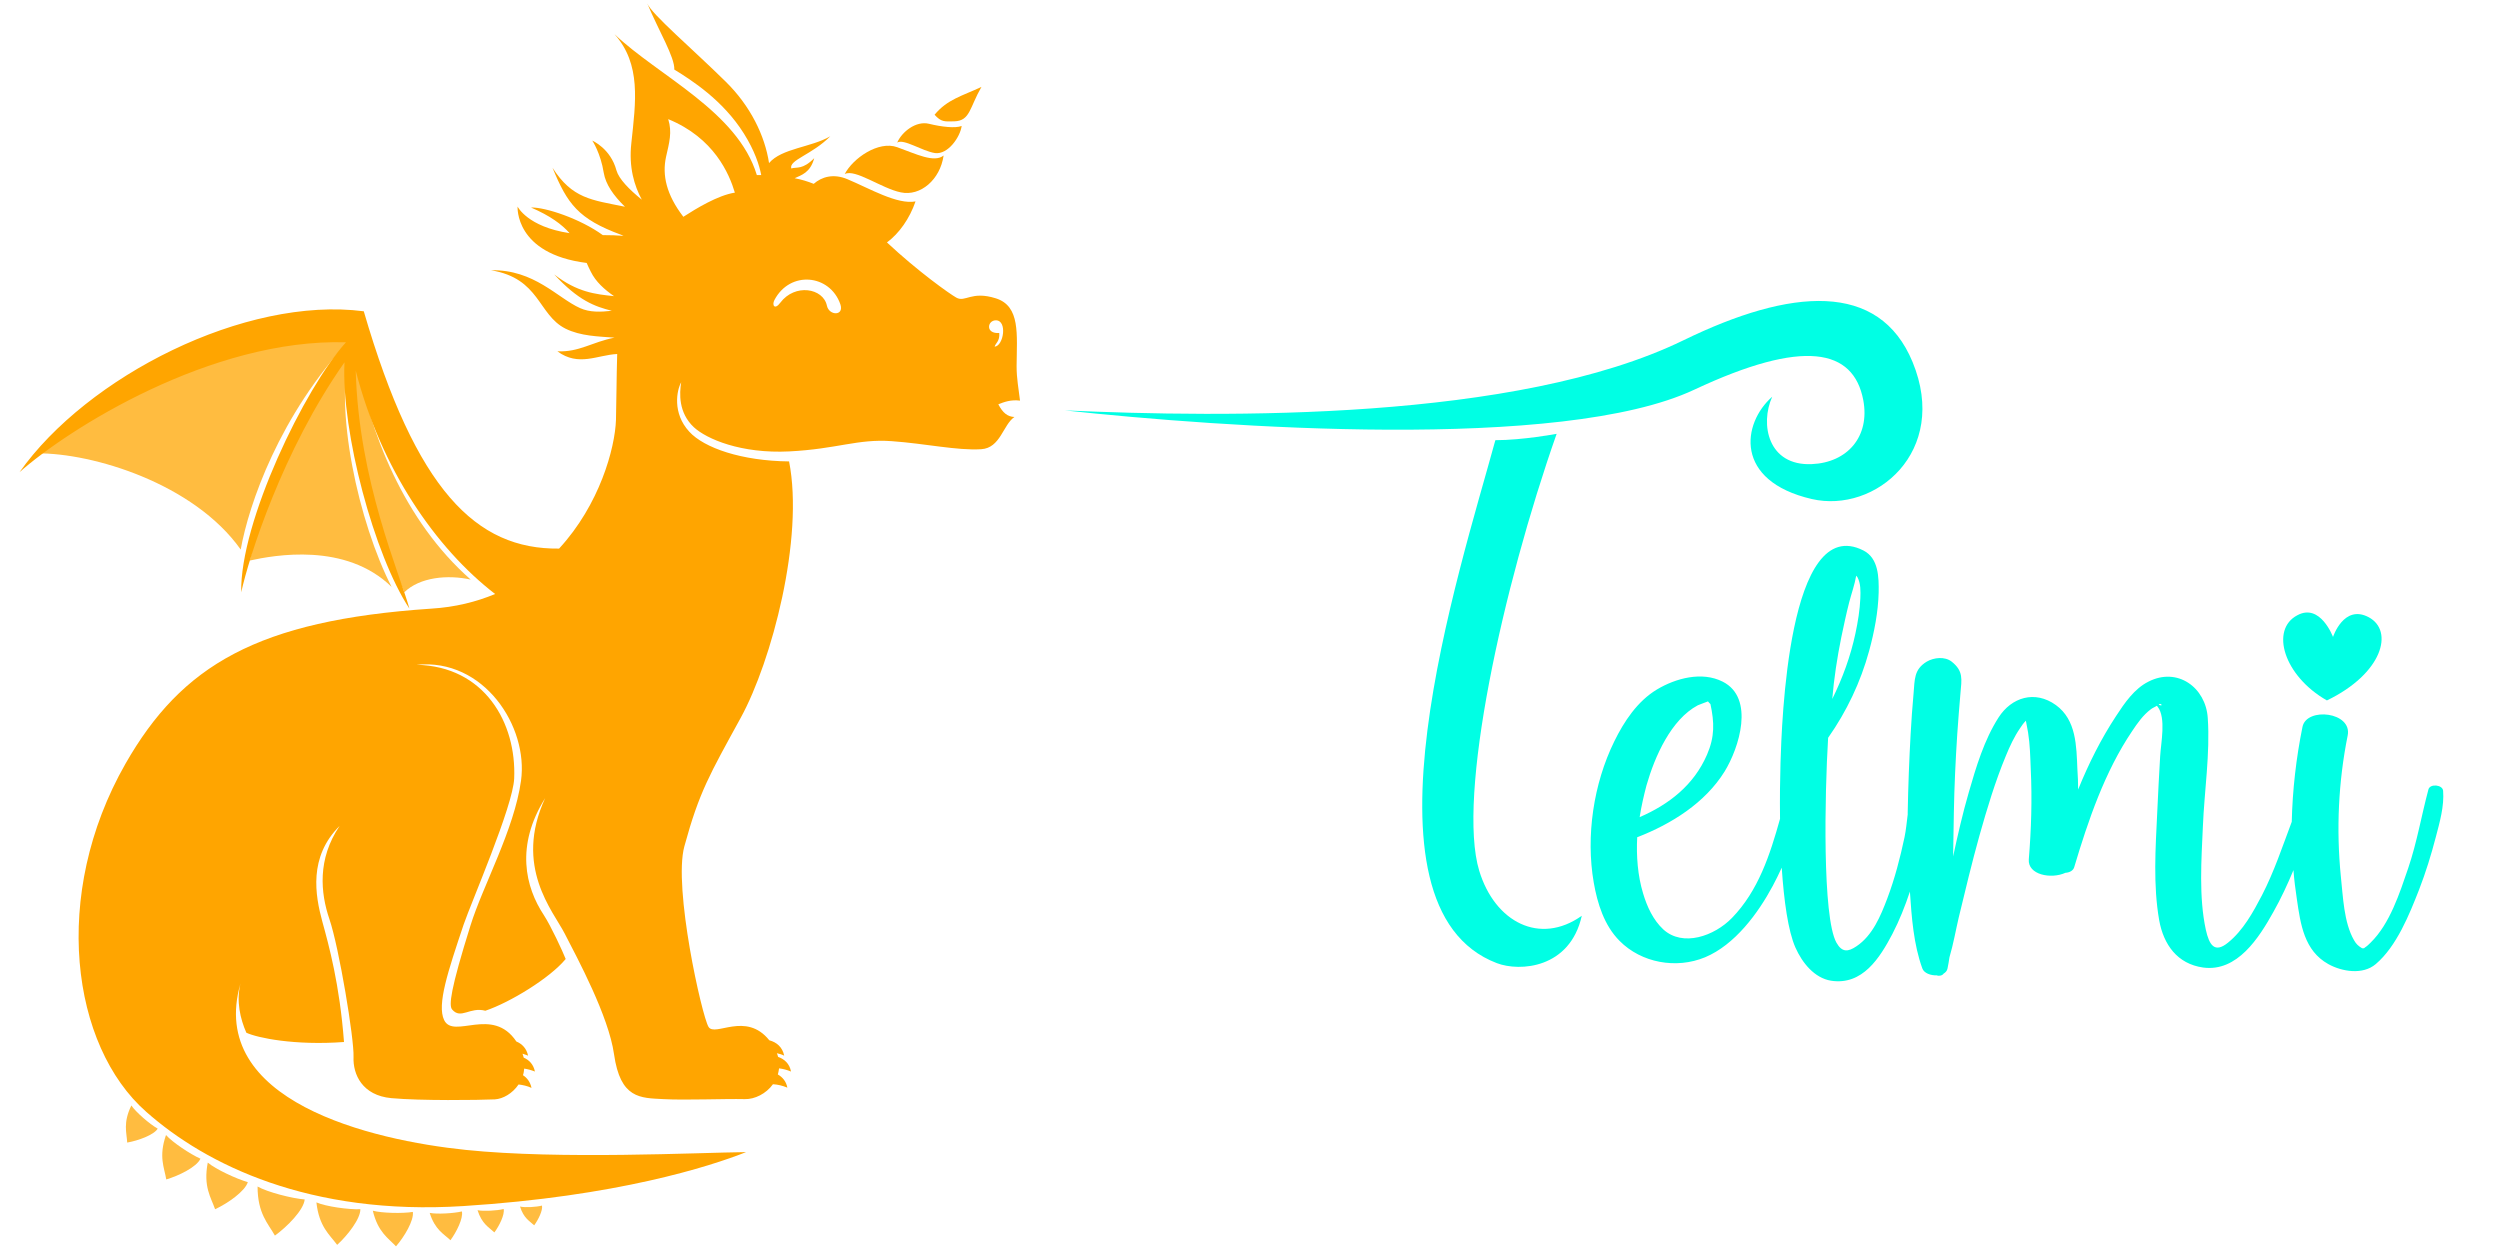 <?xml version="1.0" encoding="utf-8"?>
<!-- Generator: Adobe Illustrator 25.2.1, SVG Export Plug-In . SVG Version: 6.00 Build 0)  -->
<svg version="1.1" id="Calque_1" xmlns="http://www.w3.org/2000/svg" xmlns:xlink="http://www.w3.org/1999/xlink" x="0px" y="0px"
	 viewBox="0 0 1024 512" enable-background="new 0 0 1024 512" xml:space="preserve">
<path opacity="0.75" fill-rule="evenodd" clip-rule="evenodd" fill="#FFA500" d="M143.6,138.8c-35.7-4.5-93.8,12.7-128.4,46.9
	c22.7-0.2,64.2,12.3,83.4,39.4C101.9,206.6,114.4,170.1,143.6,138.8z"/>
<path opacity="0.75" fill-rule="evenodd" clip-rule="evenodd" fill="#FFA500" d="M143.6,141.8c-10.6,12.7-32.4,48.6-41.3,87.8
	c10-2.2,39.3-7.6,58.1,10.8C147,214.3,136.4,167.1,143.6,141.8z"/>
<path opacity="0.75" fill-rule="evenodd" clip-rule="evenodd" fill="#FFA500" d="M145.5,145.1c-2.2,11,0,50,20.1,97.5
	c6.3-6.2,17.8-7.3,27.2-5.2C165.4,213.3,151.3,177.1,145.5,145.1z"/>
<path opacity="0.75" fill-rule="evenodd" clip-rule="evenodd" fill="#FFA500" d="M53.8,452.8c-3.5,7.2-1.9,11.1-1.7,15.2
	c4.5-0.8,10.9-3.1,12.5-5.7C61.4,460.5,55.7,455.6,53.8,452.8z"/>
<path opacity="0.75" fill-rule="evenodd" clip-rule="evenodd" fill="#FFA500" d="M68,464.9c-3.1,8.9-0.7,13.3,0.1,18.2
	c5.1-1.5,12.5-5.1,14-8.5C78,472.8,70.5,467.8,68,464.9z"/>
<path opacity="0.75" fill-rule="evenodd" clip-rule="evenodd" fill="#FFA500" d="M85.1,476.2c-1.9,9.9,1.3,14.2,3,19.1
	c5.2-2.4,12.3-7.4,13.4-11.1C96.9,482.9,88.3,478.9,85.1,476.2z"/>
<path opacity="0.75" fill-rule="evenodd" clip-rule="evenodd" fill="#FFA500" d="M105.5,486c0,11.1,4.3,15.1,7.1,20.1
	c5.1-3.7,11.8-10.5,12.2-14.8C119.7,490.9,109.5,488.3,105.5,486z"/>
<path opacity="0.75" fill-rule="evenodd" clip-rule="evenodd" fill="#FFA500" d="M129.6,492.5c1.1,10,5.4,13.2,8.5,17.4
	c4.2-3.8,9.6-10.7,9.5-14.6C142.9,495.5,133.5,494.2,129.6,492.5z"/>
<path opacity="0.75" fill-rule="evenodd" clip-rule="evenodd" fill="#FFA500" d="M152.7,495.9c2.1,8.8,6.3,11.2,9.5,14.6
	c3.4-3.9,7.4-10.6,6.9-14.1C164.9,497.1,156.3,496.9,152.7,495.9z"/>
<path opacity="0.75" fill-rule="evenodd" clip-rule="evenodd" fill="#FFA500" d="M176,496.8c2.2,7,5.8,8.6,8.5,11.2
	c2.5-3.4,5.3-9,4.7-11.8C185.9,497,178.9,497.4,176,496.8z"/>
<path opacity="0.75" fill-rule="evenodd" clip-rule="evenodd" fill="#FFA500" d="M195.6,495.7c1.8,5.7,4.7,7,6.9,9.1
	c2-2.7,4.3-7.3,3.8-9.6C203.7,495.9,198,496.2,195.6,495.7z"/>
<path opacity="0.75" fill-rule="evenodd" clip-rule="evenodd" fill="#FFA500" d="M213,494.2c1.5,4.8,3.9,5.9,5.8,7.7
	c1.7-2.3,3.6-6.2,3.2-8.1C219.8,494.4,215.1,494.7,213,494.2z"/>
<path fill-rule="evenodd" clip-rule="evenodd" fill="#FFA500" d="M369,78.8c8,1.7,16.1-5.2,17.5-15.1c-3.9,3.1-11.2-0.6-19-3.4
	c-7.7-2.8-18.2,4.6-21.5,11C350.2,69,361.1,77.2,369,78.8z"/>
<path fill-rule="evenodd" clip-rule="evenodd" fill="#FFA500" d="M383,62.7c5.3,0.7,10.3-6.6,10.9-11.1c-2.6,1-8.1,0.4-13.4-0.9
	c-5.3-1.3-11.1,3.3-13,7.7C370.2,56.7,377.7,61.9,383,62.7z"/>
<path fill-rule="evenodd" clip-rule="evenodd" fill="#FFA500" d="M390.9,49.7c6.5-0.2,6.2-5.6,11.1-14.1c-7.9,3.7-14,5.1-19.2,11.4
	C385.5,50,386.8,49.8,390.9,49.7z"/>
<path fill-rule="evenodd" clip-rule="evenodd" fill="#FFA500" d="M417.8,164.1c-0.6-5.2-1.4-8.9-1.4-14.1
	c0.1-13.1,1.6-24.6-8.5-27.8c-10.1-3.2-12.5,1.8-16.2-0.3c-2.7-1.5-15.8-10.8-28.4-22.6c5-3.7,9.3-9.8,11.7-16.8
	c-7.5,1.4-18.8-5.3-27.9-9.1c-5.7-2.4-10.5-1-13.8,1.9c-2.5-1-5.1-1.8-7.8-2.3c2.7-1.3,6.4-2.2,8-8.2c-4.8,4.8-7,3.5-9.4,4.2
	c-1-3.5,8.5-5.6,16-13.2c-7.8,4.6-19.9,4.9-25.1,11c-1.7-11.2-7.6-23.4-17.8-33.4c-13.7-13.5-30.3-27.6-32.1-32
	c4.8,11.4,11.3,22,11.1,27.1c7,4.3,19.9,12.5,28.5,26.2c4.4,7,6.3,12.9,7.1,17c-0.5,0-0.9,0-1.4,0c-0.1,0-0.3,0-0.4,0
	c-7.9-26.1-40.2-40.5-58.3-57.7c11,12.3,8.7,27.7,6.9,44.6c-1.1,9.9,1.2,17.5,4.3,23.2c-5.2-4.2-9.4-8.5-10.4-12
	c-2.4-9-9.9-12.2-9.9-12.2s3.4,5,4.7,13.2c0.8,4.7,3.9,9.2,8.7,13.9c-0.1,0-0.2-0.1-0.4-0.1c-13.2-2.7-21.2-3.2-29.3-15.9
	c6.1,14.8,10.5,21,28.2,27.5c0.3,0.1,0.6,0.3,0.9,0.4c-2.6-0.2-5.4-0.3-8.5-0.3c-9.2-6.7-23.6-11.5-29.4-11.3
	c7.9,3.4,12.6,6.9,15.8,10.5c-17.3-2.6-21.3-10.9-21.3-10.9c0,0-1.3,19.4,28.3,23.1c0.5,1.2,1.1,2.4,1.7,3.6c2,4.1,5.6,7.3,9.5,10
	c-7.7-0.8-15.1-1.6-24.5-8.9c9.9,10.7,16.5,13.1,23.6,14.9c-4.6,0.5-9,0.7-13-1.1c-9.2-4.1-18.8-15.9-36.5-15.5
	c20.1,3.3,19.2,18.2,30.5,23.9c6.2,3.1,13.6,3.2,20.1,3.7c-9.2,1.8-14.5,6-23.4,5.6c8.7,6.4,16.3,1.5,24.5,1.1
	c-0.3,10.2-0.3,19.7-0.5,27c-0.4,11.6-6.7,34.7-23.3,52.7c-34,0.4-58.6-23.8-80-97.2c-48.6-6.3-113.3,26.7-141,65.9
	c19.8-17.6,78.4-54.8,133.7-53.2c-16.9,18.7-43.5,73.7-42.9,102.4c3.1-14.2,16.9-58.1,42.3-94.2c-1.4,28.4,12.2,79.1,26.6,100.9
	c-4-14.5-20.8-52.3-22-97.5c10.3,40.2,32.8,72.8,57.1,91.5c-7.7,3.2-16.3,5.4-26.2,6c-71.3,4.8-102.2,23.3-125.2,63.5
	c-30.7,53.8-22.2,115.6,8.5,142.6c24.5,21.7,67,42.6,129.9,38.6c62.9-4,100.9-16.2,115.8-22.1c-20,0.2-76.1,3.1-114.8-0.9
	c-38.8-4-106.2-20-92.3-68.2c-1.8,7.3-0.1,14.5,2.4,20.2c4.5,2.1,19.8,5.3,40,3.8c-1.8-23.7-6.2-39.6-8.9-49.4
	c-2.9-10.7-5.7-26.4,7.1-39.1c-9.2,13.6-7.8,27.5-4.2,38.1c4,11.7,10.2,49.3,9.9,56.5c-0.3,7.2,3.6,15.8,15.5,16.9
	c12,1.1,35.6,0.8,42.4,0.5c3.3-0.2,7.2-2.4,9.7-6.1c1.7,0.2,3.6,0.6,5.3,1.4c-0.5-2.4-1.8-4.1-3.5-5.2c0.3-0.8,0.4-1.7,0.5-2.7
	c1.4,0.2,2.9,0.6,4.4,1.2c-0.6-2.9-2.3-4.7-4.6-5.7c-0.1-0.5-0.3-1.1-0.5-1.6c0.8,0.2,1.5,0.5,2.3,0.8c-0.6-2.9-2.4-4.8-4.8-5.8
	c-9.8-14.7-25.7-0.7-29.6-8.8c-3-6.3,1.6-20,8-39.1c3.1-9.1,20.2-48.4,20.7-59.8c1-22.9-12.2-46-40-46.6
	c27.6-2.8,45.9,25.3,42.8,47.5c-2.8,20.1-15.6,42.9-20.7,59.3c-8.3,26.5-8.9,32.8-7.5,34.4c3.6,4.2,7.2-1.2,13.6,0.5
	c10.1-3.4,26.5-13.4,32.9-21.2c-1.3-3.3-6-13.4-8.9-17.9c-7.7-11.6-11.7-28.5,0.5-48c-13,28.1,3.3,46.3,8,55.5
	c5.2,10.1,18,33.8,20.2,49.4c2.6,18.3,10.8,17.9,20.2,18.4c9.4,0.5,24.8-0.2,33.4,0c4,0.1,8.7-2.2,11.5-6.1c1.9,0.1,4,0.6,5.9,1.4
	c-0.5-2.6-2-4.3-3.9-5.4c0.2-0.8,0.4-1.6,0.5-2.5c1.6,0.2,3.2,0.6,4.9,1.3c-0.6-3.2-2.7-5.1-5.3-6c-0.1-0.5-0.3-1-0.5-1.5
	c1,0.2,2,0.5,3,1c-0.7-3.5-3.1-5.5-6.1-6.3c-9.6-12-22.3-1.2-24.9-5.5c-2.7-4.4-14.5-57-9.9-73.9c6.1-22.4,10.4-29.5,23.1-52.7
	c12.7-23.2,26-73.5,19.8-105c-19.4-0.2-34.8-5.5-40.9-12.2c-7-7.6-5.1-17-3.3-20.2c-0.7,4.5-1.2,12.4,5.2,18.4
	c5.2,4.8,19.3,10.9,39.1,9.9c19.7-1,27.9-5.2,41.9-4.2c14,1,26.7,3.9,36.7,3.3c7.9-0.5,8.9-10,13.6-13.2c-2.8-0.1-4.8-1.7-6.6-5.2
	C411.2,164.7,414,163.6,417.8,164.1z M279.9,88.8c-7-9.1-8.7-17.1-7.1-24.5c1.3-5.8,2.6-10.1,0.9-15.5c18.8,7.7,25,22.4,27.3,30.1
	C294,80,285.2,85.4,279.9,88.8z M338.7,125.2c-1.5-7.2-13.1-9.2-19.1-1.2c-2.3,3.1-3.5,1-2.4-1.1c6.4-12.2,22.7-10.6,27,1.7
	C345.9,129.5,339.6,129.4,338.7,125.2z M407.4,142c0.3-1.4,2.2-2.2,1.9-5.6c-5.8,0.4-4.9-5.2-1.4-5.2
	C412.7,131.2,411.1,141.7,407.4,142z"/>
<path fill="#00FFE4" d="M605.9,356.7c-9.2-30.3,9.5-115.9,31.7-179c0,0-13.9,2.6-25.1,2.6c-14.8,54.2-59.6,191.2,0.6,214.2
	c9.4,3.6,30,2.2,34.8-19.4C630.7,387.3,612.3,377.7,605.9,356.7z"/>
<path fill="#00FFE4" d="M953.1,286.9c22.8-11,27.6-28.5,17.1-34.1c-10.2-5.4-14.6,8.1-14.6,8.1s-5.2-14-14.6-8.9
	C929.7,257.9,935.5,276.9,953.1,286.9z"/>
<path fill="#00FFE4" d="M763.2,163.9c2.8,14.9-6.5,25.6-21.1,26.2c-17.9,0.8-21.3-16.3-16.2-27.6c-12.4,10.9-15.7,34.5,16.2,41.9
	c26,6,56.4-19.4,41.3-56.1c-13.7-33.2-49.8-30.4-93.9-8.9c-68.3,33.2-188.2,31.6-253.3,28.7c64,6.9,203.5,17,257.8-8.5
	C738.8,138.6,759.2,142.8,763.2,163.9z"/>
<path fill="#00FFE4" d="M1000.7,323.9c-0.2-2.5-5.3-3-6-0.6c-2.9,10.8-4.7,21.7-8.3,32.3c-3.5,10.2-7.5,22.8-15.4,30.5
	c-0.7,0.7-1.4,1.4-2.2,1.9c-0.3,0.2-0.4,0.3-0.5,0.4c-0.1,0-0.2,0-0.4,0c-0.1,0-0.3,0-0.4,0c-1.5-0.9-2.4-1.7-3.3-3.3
	c-4.2-7.3-4.5-18-5.4-26.2c-1.9-19.2-1-38.7,2.8-57.6c2-9.7-16.8-11.8-18.5-3.6c-2.6,12.8-4.1,25.9-4.4,38.9
	c-3.8,10.1-7.2,20.4-12.2,30.1c-3.6,6.9-7.7,14.4-13.9,19.4c-5.5,4.5-7.7,1-9.1-5.3c-2.9-13.4-1.8-28.7-1.2-42.3
	c0.6-14.6,3-29.8,2-44.4c-0.8-12.5-12.4-21-24.3-14.9c-5.8,2.9-9.8,8.8-13.2,14c-6.2,9.4-11.3,19.6-15.6,30.2c0-2.8-0.1-5.5-0.3-8.3
	c-0.4-9.5-0.4-20.2-8.8-26.3c-8.6-6.2-18.2-3.2-23.5,5.1c-5.9,9.2-9.2,20.3-12.2,30.7c-2.5,8.6-4.5,17.4-6.4,26.2
	c0.1-6,0.2-12,0.3-18.1c0.2-10.7,0.7-21.4,1.4-32.1c0.4-5.5,0.8-11.1,1.3-16.6c0.5-5.8,1.3-9.1-3.6-13c-2.8-2.2-7.3-1.7-10.2,0
	c-5.3,3.2-4.9,7.4-5.4,13c-0.5,5.5-0.9,11.1-1.2,16.6c-0.6,10.7-1,21.4-1.2,32.1c0,0.3,0,0.6,0,0.9c-0.4,3.2-0.7,6.4-1.3,9.3
	c-1.8,8.5-4,17-7.1,25.2c-2.7,7.1-6,15.1-12.6,19.5c-3.4,2.3-5.9,2.6-8.2-1.5c-5.8-10.5-4.8-60.7-3.4-83.9
	c7.6-10.8,13.3-22.8,16.8-35.6c2.1-7.7,3.7-15.9,3.9-23.9c0.1-6.2,0-14-6.2-17.2c-31-15.8-33.5,71.4-34,86.9
	c-0.2,6.4-0.3,14.5-0.2,23c-4.1,14.7-8.9,29.5-19.7,40.6c-7.2,7.4-20.1,12-28.1,4.7c-4.2-3.9-6.7-9.4-8.3-14.8
	c-2.2-7.3-2.8-15.2-2.4-23c0,0,0.1,0,0.1,0c13.9-5.4,27.7-14,35.7-26.9c5.9-9.6,12.5-30.1-0.8-36.8c-8.5-4.3-19.2-1.4-26.9,3.2
	c-8,4.8-13.5,13.1-17.5,21.3c-8.5,17.3-11.7,38.8-8.4,57.8c1.5,8.6,4.3,17.6,10.6,23.9c8.9,9,23.2,11.6,35,6.7
	c12.2-5.1,21.7-18,27.7-29.2c1.3-2.4,2.5-4.9,3.7-7.5c0.9,13.5,2.6,25.9,5.6,32.7c2.8,6.3,7.8,12.5,14.6,13.6
	c12.9,2,20-9.4,25.1-19.1c2.9-5.6,5.2-11.4,7.2-17.4c0.7,10.5,1.5,21.6,5.1,31.5c0.7,1.9,3.4,2.9,5.9,2.8c0.9,0.4,2.3,0.1,2.8-0.7
	c0.8-0.5,1.4-1.1,1.6-2.1c0.3-1.5,0.6-3.1,0.8-4.6c1.6-5.4,2.6-11.2,3.8-16.3c2.7-11.2,5.4-22.5,8.5-33.6c3.1-11,6.4-22,10.8-32.6
	c1.6-3.9,3.4-7.8,5.8-11.3c0.7-1.1,1.5-2.2,2.4-3.1c0,0,0,0,0,0c0.3,1.6,0.6,3.2,0.9,4.8c0.8,5,0.9,10.1,1.1,15.1
	c0.6,12.3,0.2,24.6-0.8,36.9c-0.5,6.3,9.1,8.2,15,5.5c1.7-0.1,3.2-0.9,3.6-2.3c5.7-19.1,12.5-39.1,23.7-55.7c2.2-3.3,4.5-6.6,7.7-9
	c0.6-0.5,1.7-0.9,2.4-1.4c0.1,0.1,0.3,0.2,0.4,0.4c3.5,4.6,1.3,14.8,1,20.3c-0.4,7.7-0.9,15.4-1.2,23.1c-0.7,14.5-1.7,29.7,0.8,44
	c1.8,10,7.4,17.9,18,19.4c14,1.9,22.9-12.2,28.8-22.8c3.1-5.5,5.8-11.3,8.2-17.1c0.3,4,0.8,7.9,1.4,11.9c1.5,10.3,3,21.1,12.9,26.6
	c5.6,3.1,14.1,4.5,19.4,0c8.6-7.3,13.8-20.4,17.8-30.6c2.7-7,4.9-14.1,6.8-21.4C999.3,336.8,1001.2,330.2,1000.7,323.9z M754.2,261
	c1-4.7,2-9.5,3.2-14.2c0.9-3.5,2.3-7.4,2.9-11c0.2,0.2,0.3,0.4,0.5,0.6c1.4,2.6,1.3,5.8,1.2,8.6c-0.2,4.8-1,9.7-2,14.4
	c-2,9.4-5.3,18.4-9.5,26.9C751.2,277.9,752.5,269.4,754.2,261z M674.4,321.7c3.4-11.9,10.1-27,21-32.8c0.3-0.1,2.2-0.9,3.1-1.2
	c1-0.3,0.5-0.3,1.1-0.4c0.2,0.3,0.5,0.6,1,1.1c1.6,7.5,1.8,13.3-1.4,20.7c-5.4,12.5-15.6,20.4-27.6,25.6
	C672.3,330.2,673.3,325.9,674.4,321.7z M884.2,288.7c0.1-0.1,0.1-0.1,0.2-0.2C884.9,287.8,886.5,289.5,884.2,288.7z"/>
</svg>
